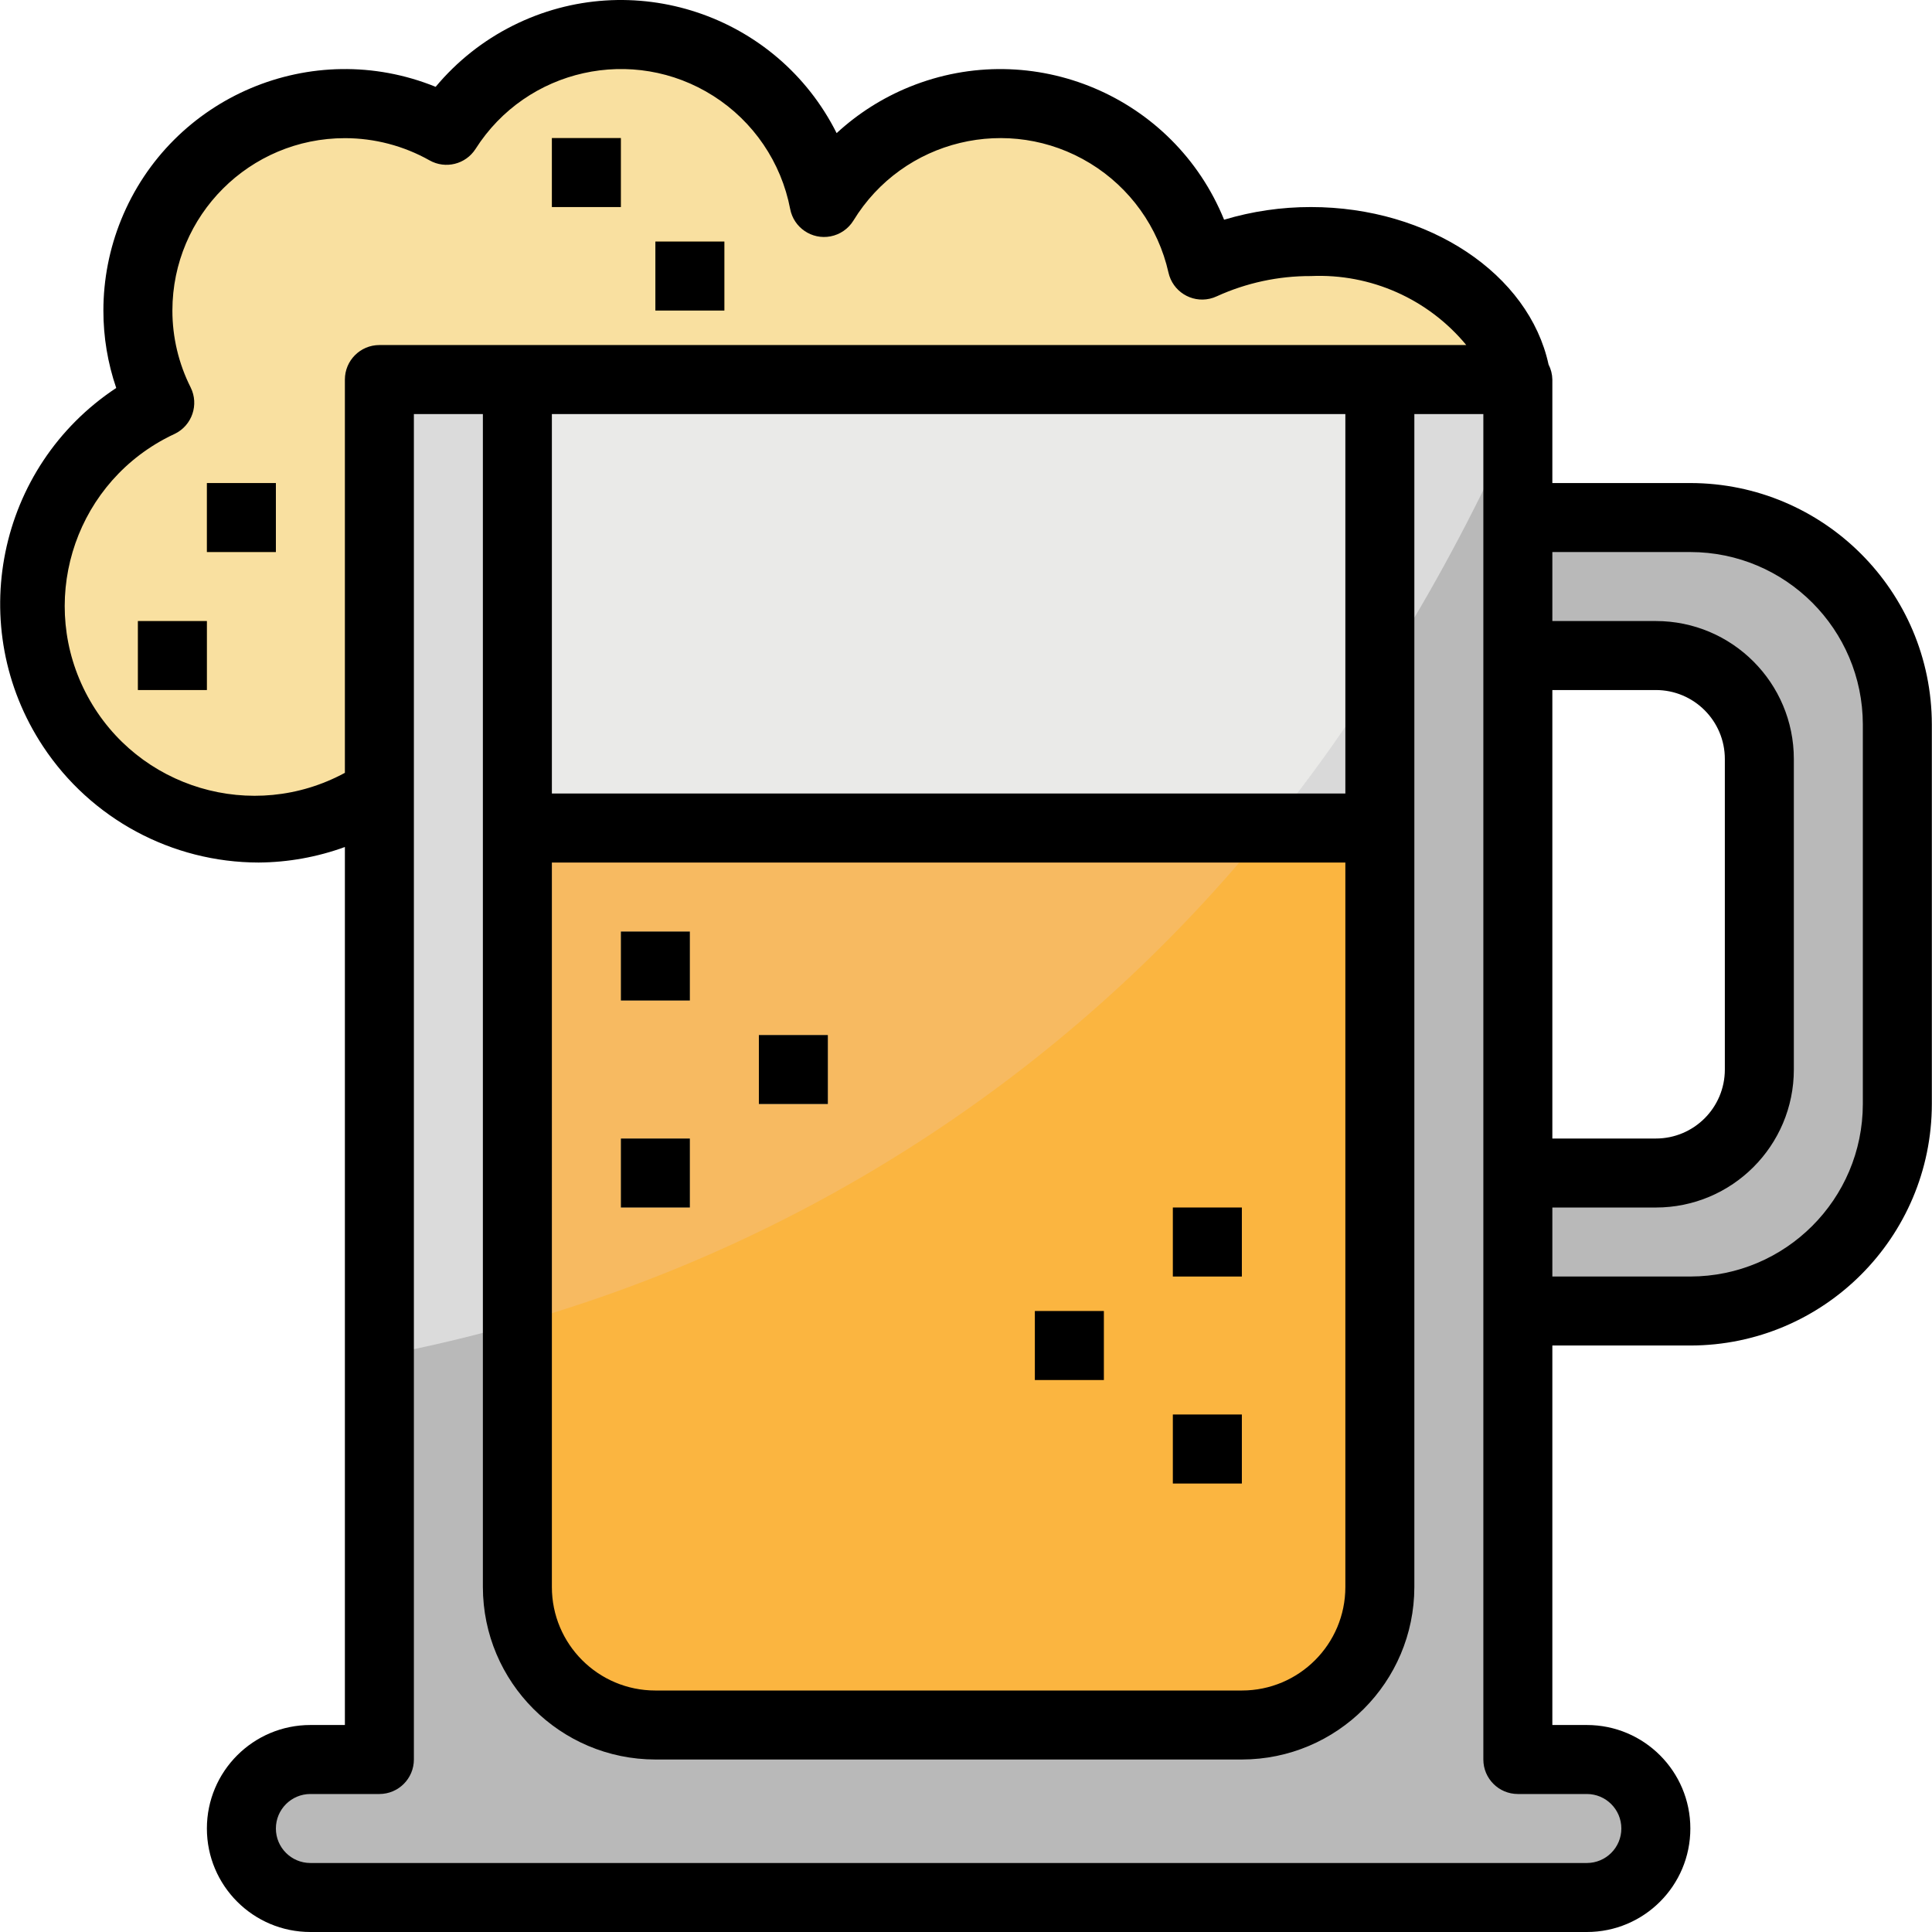 <?xml version="1.0" encoding="iso-8859-1"?>
<!-- Generator: Adobe Illustrator 19.0.0, SVG Export Plug-In . SVG Version: 6.00 Build 0)  -->
<svg version="1.1" id="Capa_1" xmlns="http://www.w3.org/2000/svg" xmlns:xlink="http://www.w3.org/1999/xlink" x="0px" y="0px"
	 viewBox="0 0 448.014 448.014" style="enable-background:new 0 0 448.014 448.014;" xml:space="preserve">
<path style="fill:#F9E0A0;" d="M319.976,184.014l31.688-96c-2.656-18-22.984-32-47.688-32c-8.696-0.048-17.297,1.797-25.208,5.408
	c-5.822-25.831-31.482-42.051-57.313-36.229c-12.645,2.85-23.597,10.699-30.359,21.757c-4.986-26.014-30.116-43.061-56.131-38.075
	c-12.968,2.486-24.338,10.208-31.429,21.347c-23.03-13.059-52.285-4.975-65.343,18.054c-7.89,13.915-8.32,30.849-1.145,45.146
	c-25.818,12.527-36.592,43.612-24.065,69.43s43.612,36.592,69.43,24.065c1.917-0.93,3.775-1.977,5.563-3.135L319.976,184.014z"/>
<g>
	<g>
		<path id="SVGCleanerId_0" style="fill:#F4CA62;" d="M47.976,112.014h16v16h-16V112.014z"/>
	</g>
	<g>
		<path id="SVGCleanerId_1" style="fill:#F4CA62;" d="M127.976,32.014h16v16h-16V32.014z"/>
	</g>
	<g>
		<path id="SVGCleanerId_2" style="fill:#F4CA62;" d="M151.976,56.014h16v16h-16V56.014z"/>
	</g>
	<g>
		<path id="SVGCleanerId_3" style="fill:#F4CA62;" d="M31.976,144.014h16v16h-16V144.014z"/>
	</g>
</g>
<path style="fill:#B9B9B9;" d="M383.976,424.014c0,8.837-7.163,16-16,16h-296c-8.837,0-16-7.163-16-16s7.163-16,16-16h16v-320h264
	v320h16C376.812,408.014,383.976,415.178,383.976,424.014z"/>
<path style="fill:#DBDBDB;" d="M87.976,88.014v226.448c75.112-14.144,194.56-61.736,264-217.896v-8.552H87.976z"/>
<path style="fill:#D9D9D9;" d="M119.976,88.014h200l0,0v280c0,17.673-14.327,32-32,32h-136c-17.673,0-32-14.327-32-32V88.014
	L119.976,88.014z"/>
<path style="fill:#EAEAE8;" d="M319.976,156.262V88.014h-200v218.864C203.04,283.265,274.337,229.572,319.976,156.262
	L319.976,156.262z"/>
<path style="fill:#FBB540;" d="M287.976,400.014h-136c-17.673,0-32-14.327-32-32v-176h200v176
	C319.976,385.687,305.649,400.014,287.976,400.014z"/>
<path style="fill:#F7BA61;" d="M294.056,192.014h-174.08v114.864C188.484,287.514,249.304,247.383,294.056,192.014L294.056,192.014z
	"/>
<g>
	<path style="fill:#EA9D2D;" d="M271.976,280.014h16v16h-16V280.014z"/>
	<path style="fill:#EA9D2D;" d="M239.976,304.014h16v16h-16V304.014z"/>
	<path style="fill:#EA9D2D;" d="M271.976,328.014h16v16h-16V328.014z"/>
</g>
<g>
	<path style="fill:#F9E0A0;" d="M143.976,264.014h16v16h-16V264.014z"/>
	<path style="fill:#F9E0A0;" d="M175.976,240.014h16v16h-16V240.014z"/>
	<path style="fill:#F9E0A0;" d="M143.976,216.014h16v16h-16V216.014z"/>
</g>
<path style="fill:#B9B9B9;" d="M391.976,120.014h-48v32h40c13.255,0,24,10.745,24,24v72c0,13.255-10.745,24-24,24h-40v32h48
	c26.51,0,48-21.49,48-48v-88C439.976,141.505,418.485,120.014,391.976,120.014z"/>
<path d="M59.976,200.014c6.824-0.047,13.588-1.264,20-3.6v203.6h-8c-13.255,0-24,10.745-24,24s10.745,24,24,24h296
	c13.255,0,24-10.745,24-24s-10.745-24-24-24h-8v-88h32c30.913-0.035,55.965-25.087,56-56v-88c-0.035-30.913-25.087-55.965-56-56h-32
	v-24c-0.02-1.215-0.321-2.409-0.88-3.488c-4.544-20.968-27.704-36.512-55.12-36.512c-6.814-0.009-13.593,0.98-20.12,2.936
	c-11.644-28.652-44.31-42.44-72.963-30.797c-6.226,2.53-11.945,6.16-16.885,10.716C180.148,3.251,146.524-7.904,118.904,5.955
	c-6.871,3.448-12.958,8.275-17.881,14.179C72.363,8.51,39.706,22.32,28.082,50.98c-2.71,6.682-4.104,13.824-4.106,21.034
	c-0.008,6.107,0.998,12.174,2.976,17.952C-0.689,108.243-8.28,145.467,9.997,173.108C21.093,189.888,39.859,199.991,59.976,200.014z
	 M367.976,416.014c4.418,0,8,3.582,8,8s-3.582,8-8,8h-296c-4.418,0-8-3.582-8-8s3.582-8,8-8h16c4.418,0,8-3.582,8-8v-312h16v272
	c0.026,22.08,17.92,39.974,40,40h136c22.08-0.026,39.974-17.92,40-40v-272h16v312c0,4.418,3.582,8,8,8H367.976z M311.976,184.014
	h-184v-88h184V184.014z M127.976,200.014h184v168c0,13.255-10.745,24-24,24h-136c-13.255,0-24-10.745-24-24V200.014z
	 M359.976,160.014h24c8.837,0,16,7.163,16,16v72c0,8.837-7.163,16-16,16h-24V160.014z M391.976,128.014
	c22.08,0.026,39.974,17.92,40,40v88c-0.026,22.08-17.92,39.974-40,40h-32v-16h24c17.673,0,32-14.327,32-32v-72
	c0-17.673-14.327-32-32-32h-24v-16H391.976z M40.584,100.574c3.962-1.955,5.59-6.752,3.635-10.714
	c-0.006-0.013-0.013-0.025-0.019-0.038c-2.78-5.525-4.226-11.624-4.224-17.808c0.013-22.091,17.932-39.99,40.023-39.977
	c6.867,0.004,13.617,1.776,19.601,5.145c3.7,2.093,8.391,0.926,10.68-2.656c11.84-18.619,36.533-24.114,55.152-12.273
	c9.29,5.908,15.731,15.388,17.8,26.201c0.83,4.34,5.021,7.185,9.36,6.355c2.207-0.422,4.135-1.753,5.312-3.667
	c11.503-18.824,36.088-24.758,54.912-13.255c9.227,5.638,15.773,14.777,18.144,25.327c0.966,4.311,5.244,7.024,9.555,6.058
	c0.567-0.127,1.119-0.315,1.645-0.562c6.848-3.12,14.291-4.722,21.816-4.696c13.859-0.622,27.205,5.303,36.04,16H87.976
	c-4.418,0-8,3.582-8,8v91.2c-21.366,11.577-48.071,3.642-59.648-17.724s-3.642-48.071,17.724-59.648
	C38.882,101.393,39.726,100.97,40.584,100.574L40.584,100.574z"/>
<path id="SVGCleanerId_0_1_" d="M47.976,112.014h16v16h-16V112.014z"/>
<path id="SVGCleanerId_1_1_" d="M127.976,32.014h16v16h-16V32.014z"/>
<path id="SVGCleanerId_2_1_" d="M151.976,56.014h16v16h-16V56.014z"/>
<path d="M271.976,280.014h16v16h-16V280.014z"/>
<path d="M239.976,304.014h16v16h-16V304.014z"/>
<path d="M271.976,328.014h16v16h-16V328.014z"/>
<path d="M143.976,264.014h16v16h-16V264.014z"/>
<path d="M175.976,240.014h16v16h-16V240.014z"/>
<path d="M143.976,216.014h16v16h-16V216.014z"/>
<path id="SVGCleanerId_3_1_" d="M31.976,144.014h16v16h-16V144.014z"/>
<g>
</g>
<g>
</g>
<g>
</g>
<g>
</g>
<g>
</g>
<g>
</g>
<g>
</g>
<g>
</g>
<g>
</g>
<g>
</g>
<g>
</g>
<g>
</g>
<g>
</g>
<g>
</g>
<g>
</g>
</svg>

